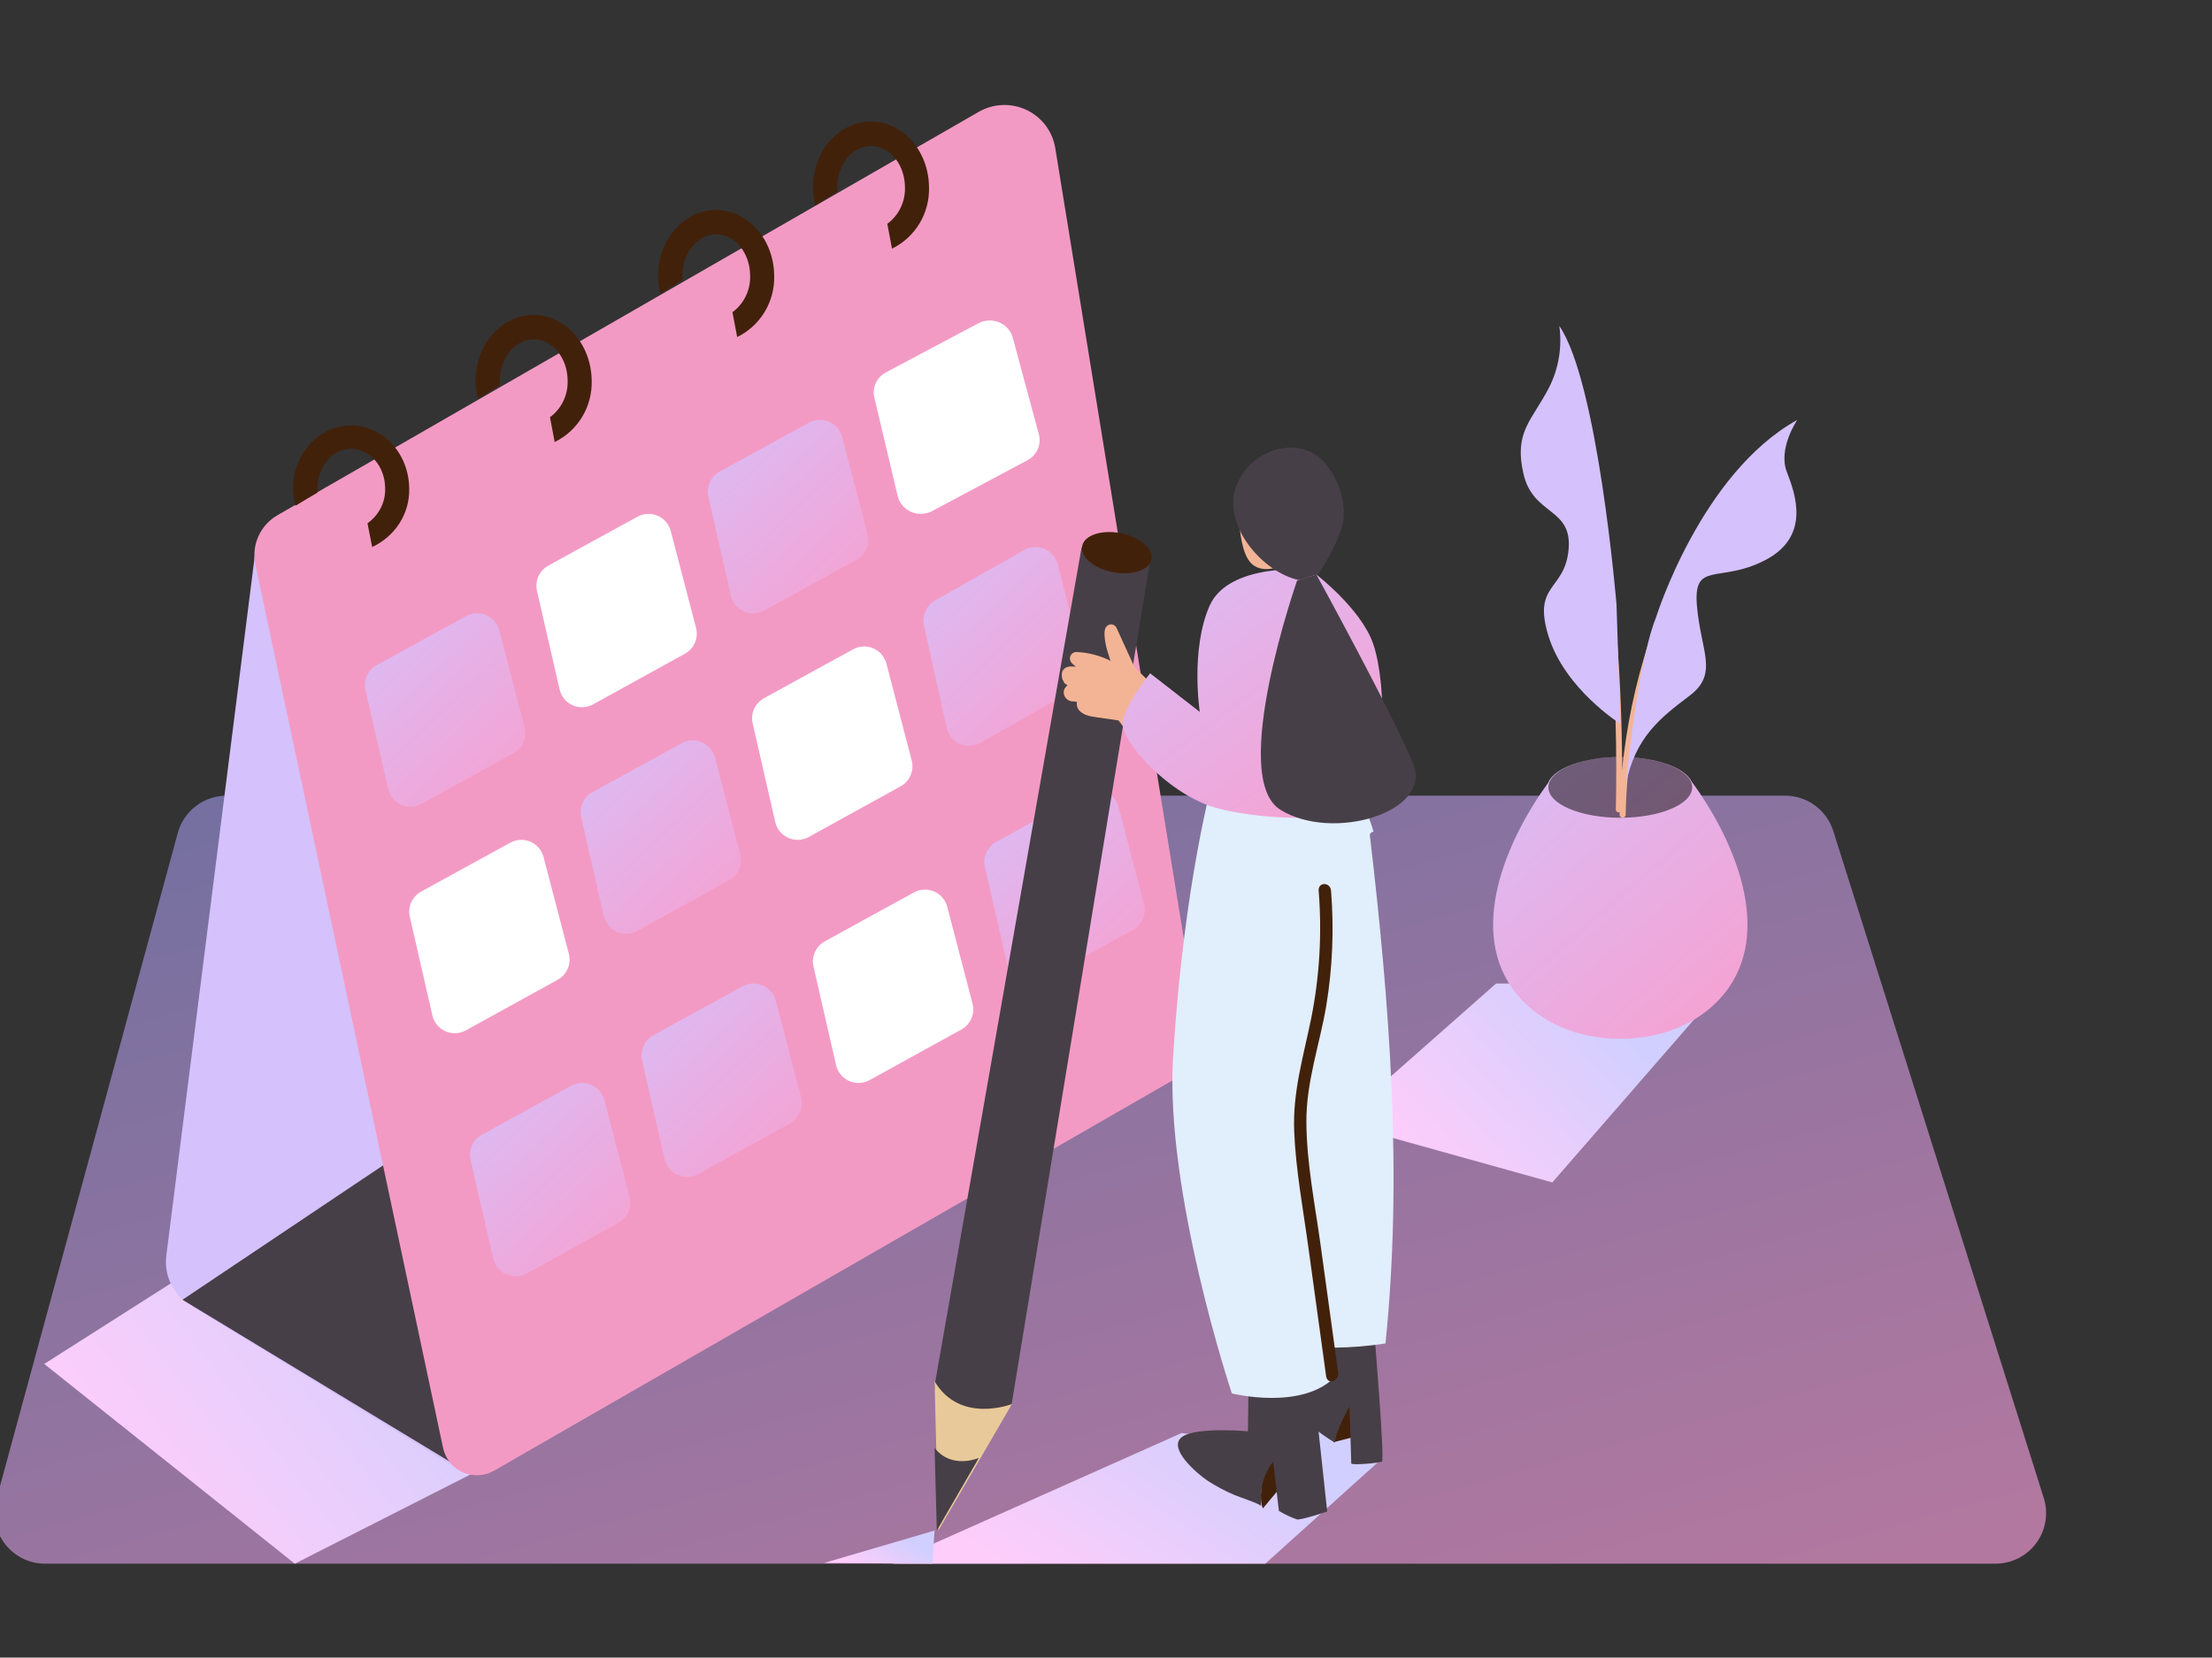 <svg width="435" height="326" viewBox="0 0 435 326" fill="none" xmlns="http://www.w3.org/2000/svg">
<rect x="0" y="0" width="435" height="326" fill="#333333" stroke="none"/>
<g clip-path="url(#clip0)">
<path d="M44.571 156.48H351.047C353.163 156.483 355.222 157.16 356.927 158.411C358.632 159.663 359.893 161.425 360.528 163.441L401.913 294.587C402.384 296.076 402.497 297.655 402.243 299.196C401.99 300.736 401.376 302.196 400.453 303.456C399.53 304.716 398.323 305.741 396.929 306.448C395.536 307.155 393.995 307.525 392.432 307.527H8.875C7.343 307.528 5.833 307.176 4.46 306.499C3.087 305.821 1.888 304.837 0.959 303.621C0.029 302.406 -0.608 300.993 -0.902 299.492C-1.196 297.991 -1.14 296.442 -0.737 294.966L34.96 163.82C35.532 161.712 36.784 159.851 38.521 158.524C40.258 157.197 42.384 156.479 44.571 156.48Z" fill="url(#paint0_linear)" fill-opacity="0.8"/>
<path d="M248.827 307.527L271.875 286.767L267.861 278.593L254.283 276.013L251.162 284.187L232.355 281.836L175.087 307.382L175.945 307.527H248.827Z" fill="url(#paint1_linear)"/>
<path d="M54.541 239.067L8.7 268.244L57.971 307.527L117.45 277.328" fill="url(#paint2_linear)"/>
<path d="M294.213 193.427L263.175 220.81L305.271 232.547L339.3 193.427" fill="url(#paint3_linear)"/>
<path d="M332.66 153.698C331.347 150.941 325.557 148.873 318.609 148.873C311.661 148.873 305.584 151.058 304.474 153.92C296.308 165.111 288.262 183.336 298.302 195.555C303.077 201.396 310.61 204.176 318.048 204.293H319.242C326.679 204.176 334.188 201.384 338.976 195.555C349.075 183.254 340.862 164.866 332.66 153.698Z" fill="url(#paint4_linear)"/>
<path opacity="0.5" d="M318.637 160.827C326.445 160.827 332.775 158.151 332.775 154.85C332.775 151.549 326.445 148.873 318.637 148.873C310.83 148.873 304.5 151.549 304.5 154.85C304.5 158.151 310.83 160.827 318.637 160.827Z" fill="black"/>
<path d="M334.905 102.849C326.058 117.729 320.625 134.359 318.992 151.556C318.992 130.746 317.065 109.98 313.238 89.518C313.107 88.796 312.044 89.104 312.116 89.826C316.396 112.695 318.288 135.94 317.762 159.193C317.759 159.283 317.777 159.372 317.817 159.453C317.856 159.533 317.915 159.603 317.989 159.656C318.062 159.709 318.147 159.743 318.237 159.755C318.326 159.767 318.418 159.757 318.503 159.726C318.503 159.891 318.503 160.069 318.503 160.235C318.503 160.392 318.565 160.542 318.677 160.653C318.789 160.764 318.941 160.827 319.099 160.827C319.258 160.827 319.41 160.764 319.522 160.653C319.633 160.542 319.696 160.392 319.696 160.235C320.102 140.219 325.706 120.646 335.968 103.406C336.042 103.266 336.058 103.103 336.011 102.952C335.964 102.801 335.858 102.675 335.717 102.601C335.576 102.527 335.412 102.512 335.259 102.558C335.107 102.605 334.98 102.71 334.905 102.849Z" fill="#F3B496"/>
<path d="M325.659 121.438C325.659 121.438 334.494 93.08 353.438 82.587C353.438 82.587 349.597 88.213 351.392 92.819C353.188 97.424 356.006 105.615 347.04 110.209C338.074 114.803 332.948 110.209 333.71 119.159C334.471 128.109 338.026 132.465 332.283 136.81C326.539 141.154 321.58 144.941 319.725 154.307C319.737 154.319 321.901 130.863 325.659 121.438Z" fill="#D5C1FC"/>
<path d="M317.896 118.894C317.896 118.894 314.262 75.134 306.651 64.113C307.235 68.34 306.49 72.646 304.522 76.421C301.229 82.747 297.7 84.939 299.594 93.184C301.488 101.428 309.204 99.784 308.475 108.029C307.745 116.273 301.299 114.713 304.522 125.114C307.745 135.515 318.638 142.353 318.638 142.353" fill="#D5C1FC"/>
<path d="M90.263 289.053L37.197 256.525C35.611 255.526 34.343 254.084 33.547 252.374C32.752 250.664 32.462 248.758 32.713 246.885L50.323 107.58L90.263 289.053Z" fill="#D5C1FC"/>
<path d="M35.888 255.621L101.138 211.9L91.082 289.053L35.888 255.621Z" fill="#473F47"/>
<path d="M50.222 111.044L87.135 284.77C87.356 285.816 87.823 286.795 88.497 287.626C89.171 288.458 90.033 289.118 91.012 289.553C91.992 289.989 93.061 290.187 94.132 290.131C95.203 290.075 96.245 289.767 97.174 289.232L232.028 211.649C233.419 210.849 234.532 209.646 235.221 208.201C235.91 206.756 236.142 205.136 235.886 203.556L207.522 29.118C207.259 27.506 206.608 25.981 205.624 24.675C204.64 23.37 203.352 22.322 201.871 21.621C200.391 20.921 198.762 20.589 197.124 20.655C195.487 20.721 193.89 21.181 192.471 21.998L54.58 101.314C52.916 102.27 51.598 103.726 50.815 105.474C50.032 107.222 49.824 109.172 50.222 111.044Z" fill="#F39AC4"/>
<path d="M69.031 83.673C62.747 83.673 57.638 89.222 57.638 96.038C57.645 97.194 57.804 98.345 58.112 99.463L58.586 99.177C59.855 98.389 61.159 97.636 62.415 96.894C62.415 96.62 62.415 96.346 62.415 96.061C62.415 91.756 65.403 88.263 69.078 88.263C72.753 88.263 75.74 91.768 75.74 96.061C75.782 97.388 75.487 98.705 74.882 99.899C74.277 101.092 73.38 102.126 72.267 102.911C72.567 104.433 72.876 105.989 73.192 107.58C75.426 106.54 77.301 104.9 78.593 102.859C79.884 100.818 80.536 98.461 80.471 96.072C80.423 89.21 75.314 83.673 69.031 83.673Z" fill="#42210B"/>
<path d="M104.918 61.94C98.635 61.94 93.525 67.741 93.525 74.866C93.532 76.075 93.692 77.278 93.999 78.447L94.473 78.149C95.742 77.325 97.046 76.537 98.302 75.761C98.302 75.475 98.302 75.189 98.302 74.89C98.302 70.39 101.29 66.738 104.965 66.738C108.64 66.738 111.628 70.402 111.628 74.89C111.669 76.278 111.375 77.655 110.77 78.903C110.164 80.15 109.267 81.231 108.154 82.052C108.455 83.643 108.763 85.27 109.079 86.933C111.313 85.846 113.189 84.132 114.48 81.998C115.771 79.864 116.423 77.4 116.358 74.902C116.311 67.729 111.201 61.94 104.918 61.94Z" fill="#42210B"/>
<path d="M140.805 41.293C134.522 41.293 129.413 47.094 129.413 54.22C129.42 55.428 129.579 56.632 129.887 57.8L130.361 57.502C131.63 56.678 132.934 55.891 134.19 55.115C134.19 54.828 134.19 54.542 134.19 54.243C134.19 49.744 137.178 46.091 140.853 46.091C144.528 46.091 147.515 49.756 147.515 54.243C147.557 55.631 147.262 57.008 146.657 58.256C146.052 59.504 145.154 60.584 144.042 61.405C144.342 62.996 144.65 64.624 144.967 66.287C147.201 65.199 149.076 63.485 150.367 61.351C151.658 59.217 152.311 56.753 152.246 54.255C152.21 47.094 147.089 41.293 140.805 41.293Z" fill="#42210B"/>
<path d="M171.255 23.907C164.972 23.907 159.862 29.707 159.862 36.833C159.87 38.042 160.029 39.245 160.337 40.414L160.811 40.115C162.079 39.292 163.383 38.504 164.64 37.728C164.64 37.442 164.64 37.155 164.64 36.857C164.64 32.357 167.627 28.705 171.303 28.705C174.978 28.705 177.965 32.369 177.965 36.857C178.007 38.245 177.712 39.622 177.107 40.87C176.502 42.117 175.604 43.198 174.492 44.018C174.792 45.61 175.1 47.237 175.416 48.9C177.651 47.812 179.526 46.099 180.817 43.965C182.108 41.831 182.76 39.367 182.695 36.869C182.66 29.695 177.538 23.907 171.255 23.907Z" fill="#42210B"/>
<path d="M74.072 130.828C78.37 128.462 86.422 124.026 91.679 121.163C92.281 120.838 92.949 120.654 93.632 120.624C94.316 120.595 94.997 120.721 95.624 120.994C96.251 121.266 96.809 121.677 97.254 122.196C97.698 122.716 98.019 123.329 98.192 123.99L103.165 143.036C103.419 144.005 103.343 145.031 102.949 145.952C102.554 146.873 101.864 147.637 100.986 148.122L82.905 158.094C82.294 158.431 81.614 158.621 80.917 158.65C80.22 158.679 79.526 158.546 78.889 158.261C78.252 157.977 77.69 157.549 77.246 157.011C76.803 156.473 76.491 155.84 76.334 155.161L71.893 135.772C71.671 134.824 71.763 133.828 72.156 132.937C72.549 132.045 73.222 131.305 74.072 130.828Z" fill="url(#paint5_linear)"/>
<path d="M107.784 111.268C112.083 108.902 120.134 104.466 125.392 101.603C125.993 101.278 126.661 101.094 127.345 101.064C128.028 101.035 128.709 101.161 129.337 101.433C129.964 101.706 130.521 102.117 130.966 102.636C131.411 103.156 131.732 103.769 131.904 104.43L136.877 123.476C137.132 124.445 137.056 125.471 136.661 126.392C136.266 127.313 135.576 128.077 134.698 128.562L116.618 138.534C116.007 138.871 115.326 139.061 114.629 139.09C113.932 139.118 113.238 138.986 112.601 138.701C111.964 138.417 111.402 137.989 110.959 137.451C110.515 136.913 110.203 136.28 110.046 135.601L105.606 116.212C105.383 115.264 105.476 114.268 105.869 113.377C106.262 112.485 106.934 111.745 107.784 111.268Z" fill="white"/>
<path d="M141.466 92.794C145.769 90.428 153.829 85.993 159.092 83.13C159.694 82.805 160.363 82.62 161.047 82.591C161.731 82.561 162.413 82.688 163.041 82.96C163.669 83.232 164.227 83.644 164.672 84.163C165.118 84.682 165.439 85.296 165.611 85.957L170.59 105.002C170.845 105.971 170.769 106.998 170.374 107.919C169.979 108.84 169.287 109.604 168.409 110.089L150.309 120.061C149.697 120.397 149.016 120.587 148.318 120.616C147.62 120.645 146.925 120.512 146.288 120.228C145.65 119.944 145.088 119.516 144.644 118.978C144.2 118.44 143.887 117.806 143.73 117.127L139.321 97.727C139.098 96.784 139.186 95.794 139.573 94.905C139.959 94.016 140.623 93.276 141.466 92.794Z" fill="url(#paint6_linear)"/>
<path d="M174.237 73.229C178.678 70.864 186.998 66.43 192.43 63.569C193.052 63.244 193.742 63.06 194.448 63.031C195.154 63.001 195.858 63.128 196.506 63.4C197.154 63.672 197.73 64.083 198.19 64.602C198.649 65.121 198.981 65.734 199.159 66.395L204.298 85.43C204.561 86.399 204.482 87.424 204.074 88.345C203.667 89.266 202.953 90.029 202.046 90.514L183.364 100.481C182.73 100.826 182.02 101.023 181.292 101.055C180.565 101.088 179.839 100.955 179.174 100.667C178.509 100.38 177.923 99.946 177.463 99.4C177.003 98.855 176.682 98.212 176.525 97.525L171.937 78.147C171.717 77.197 171.823 76.204 172.238 75.317C172.653 74.43 173.354 73.697 174.237 73.229Z" fill="white"/>
<path d="M82.772 175.381C87.07 173.015 95.122 168.579 100.379 165.716C100.981 165.391 101.649 165.207 102.332 165.178C103.016 165.148 103.697 165.274 104.324 165.547C104.952 165.819 105.509 166.23 105.954 166.75C106.399 167.269 106.719 167.882 106.892 168.544L111.865 187.589C112.119 188.558 112.043 189.584 111.649 190.506C111.254 191.427 110.564 192.19 109.686 192.676L91.606 202.648C90.995 202.984 90.314 203.174 89.617 203.203C88.92 203.232 88.226 203.099 87.589 202.815C86.952 202.53 86.39 202.102 85.947 201.564C85.503 201.026 85.191 200.393 85.034 199.714L80.594 180.326C80.371 179.377 80.463 178.382 80.856 177.49C81.249 176.598 81.922 175.858 82.772 175.381Z" fill="white"/>
<path d="M116.485 155.821C120.783 153.455 128.835 149.019 134.092 146.156C134.694 145.831 135.361 145.647 136.045 145.617C136.728 145.588 137.409 145.714 138.037 145.987C138.664 146.259 139.221 146.67 139.666 147.19C140.111 147.709 140.432 148.322 140.604 148.984L145.577 168.029C145.832 168.998 145.756 170.024 145.361 170.945C144.967 171.867 144.276 172.63 143.399 173.115L125.318 183.088C124.707 183.424 124.026 183.614 123.329 183.643C122.632 183.672 121.938 183.539 121.301 183.254C120.665 182.97 120.102 182.542 119.659 182.004C119.216 181.466 118.903 180.833 118.746 180.154L114.306 160.766C114.084 159.817 114.176 158.822 114.569 157.93C114.962 157.038 115.634 156.298 116.485 155.821Z" fill="url(#paint7_linear)"/>
<path d="M150.197 137.348C154.495 134.982 162.547 130.546 167.804 127.683C168.406 127.358 169.074 127.173 169.757 127.144C170.441 127.115 171.122 127.241 171.749 127.513C172.377 127.786 172.934 128.197 173.379 128.716C173.823 129.235 174.144 129.849 174.317 130.51L179.29 149.555C179.544 150.525 179.468 151.551 179.074 152.472C178.679 153.393 177.989 154.157 177.111 154.642L159.03 164.614C158.419 164.95 157.739 165.14 157.042 165.169C156.345 165.198 155.651 165.065 155.014 164.781C154.377 164.497 153.815 164.069 153.371 163.531C152.928 162.993 152.616 162.36 152.459 161.681L148.018 142.292C147.796 141.344 147.888 140.348 148.281 139.456C148.674 138.565 149.347 137.824 150.197 137.348Z" fill="white"/>
<path d="M183.909 118.079C188.208 115.646 196.259 111.083 201.517 108.139C202.118 107.804 202.786 107.615 203.47 107.584C204.153 107.554 204.834 107.684 205.462 107.964C206.089 108.244 206.646 108.667 207.091 109.201C207.536 109.735 207.857 110.366 208.029 111.047L213.002 130.636C213.257 131.633 213.181 132.689 212.786 133.636C212.391 134.584 211.701 135.369 210.823 135.868L192.743 146.125C192.132 146.471 191.451 146.666 190.754 146.696C190.057 146.726 189.363 146.589 188.726 146.297C188.089 146.004 187.527 145.564 187.084 145.011C186.64 144.457 186.328 143.806 186.171 143.108L181.731 123.165C181.508 122.19 181.601 121.166 181.994 120.249C182.387 119.331 183.059 118.57 183.909 118.079Z" fill="url(#paint8_linear)"/>
<path d="M94.735 223.194C99.033 220.828 107.085 216.392 112.342 213.53C112.943 213.204 113.611 213.02 114.295 212.991C114.978 212.961 115.659 213.088 116.287 213.36C116.914 213.632 117.471 214.044 117.916 214.563C118.361 215.082 118.682 215.696 118.854 216.357L123.827 235.402C124.082 236.371 124.006 237.398 123.611 238.319C123.217 239.24 122.526 240.003 121.649 240.489L103.568 250.461C102.957 250.797 102.276 250.987 101.579 251.016C100.882 251.045 100.188 250.912 99.551 250.628C98.915 250.343 98.352 249.916 97.909 249.378C97.466 248.84 97.153 248.206 96.996 247.527L92.556 228.139C92.334 227.19 92.426 226.195 92.819 225.303C93.212 224.411 93.884 223.671 94.735 223.194Z" fill="url(#paint9_linear)"/>
<path d="M128.447 203.634C132.745 201.269 140.797 196.833 146.054 193.97C146.656 193.645 147.324 193.46 148.007 193.431C148.691 193.402 149.372 193.528 149.999 193.8C150.627 194.073 151.184 194.484 151.629 195.003C152.073 195.522 152.394 196.136 152.567 196.797L157.54 215.842C157.794 216.812 157.718 217.838 157.324 218.759C156.929 219.68 156.239 220.444 155.361 220.929L137.28 230.901C136.669 231.237 135.989 231.427 135.292 231.456C134.595 231.485 133.901 231.352 133.264 231.068C132.627 230.784 132.065 230.356 131.621 229.818C131.178 229.28 130.866 228.646 130.709 227.967L126.268 208.579C126.046 207.63 126.138 206.635 126.531 205.743C126.924 204.851 127.597 204.111 128.447 203.634Z" fill="url(#paint10_linear)"/>
<path d="M162.148 185.164C166.447 182.798 174.502 178.36 179.762 175.497C180.364 175.171 181.032 174.987 181.716 174.958C182.399 174.928 183.081 175.054 183.708 175.327C184.336 175.599 184.893 176.011 185.338 176.53C185.783 177.05 186.104 177.663 186.277 178.325L191.252 197.376C191.507 198.345 191.431 199.372 191.036 200.293C190.641 201.215 189.95 201.979 189.073 202.464L170.996 212.428C170.385 212.764 169.704 212.954 169.007 212.983C168.31 213.012 167.615 212.879 166.978 212.594C166.341 212.31 165.779 211.882 165.335 211.344C164.891 210.806 164.579 210.172 164.422 209.493L159.98 190.099C159.759 189.153 159.851 188.161 160.242 187.271C160.633 186.382 161.301 185.642 162.148 185.164Z" fill="white"/>
<path d="M195.88 165.601C200.177 163.235 208.227 158.799 213.483 155.936C214.084 155.611 214.752 155.427 215.435 155.397C216.118 155.368 216.799 155.494 217.426 155.767C218.054 156.039 218.611 156.45 219.055 156.97C219.5 157.489 219.821 158.102 219.993 158.764L224.965 177.809C225.22 178.778 225.143 179.804 224.749 180.726C224.355 181.647 223.664 182.41 222.787 182.896L204.711 192.868C204.1 193.204 203.419 193.394 202.723 193.423C202.026 193.452 201.332 193.319 200.695 193.035C200.059 192.75 199.497 192.322 199.053 191.784C198.61 191.246 198.298 190.613 198.141 189.934L193.69 170.534C193.471 169.586 193.567 168.592 193.962 167.702C194.357 166.813 195.03 166.076 195.88 165.601Z" fill="url(#paint11_linear)"/>
<path d="M196.383 280.114C196.865 279.45 198.438 276.726 198.954 276.098L226.2 110.162C226.2 110.162 214.309 111.797 212.712 107.58L183.788 272.521C184.116 275.032 184.339 277.543 184.527 280.066L193.66 283.62C194.392 282.323 195.31 281.141 196.383 280.114Z" fill="#473F47"/>
<path d="M199.013 276.119C199.013 276.119 188.847 280.151 183.788 271.667L184.525 301.007L199.013 276.119Z" fill="#E8CA9A"/>
<path d="M184.23 301.007L183.788 284.707C183.788 284.707 186.381 288.904 192.488 286.744L184.23 301.007Z" fill="#473F47"/>
<path d="M226.453 109.989C226.857 107.865 224.13 105.563 220.363 104.848C216.595 104.133 213.214 105.274 212.81 107.398C212.406 109.521 215.133 111.823 218.9 112.538C222.668 113.254 226.049 112.112 226.453 109.989Z" fill="#42210B"/>
<path d="M262.292 283.62L268.612 282.004L267.626 274.927C267.626 274.927 260.838 275.941 262.292 283.62Z" fill="#42210B"/>
<path d="M270.309 262.571C270.309 262.571 272.334 287.171 271.779 287.448C271.223 287.725 265.728 288.232 265.728 287.798C265.728 287.363 265.404 276.607 265.404 276.607C265.404 276.607 262.64 281.358 262.512 283.734C262.512 283.734 255.93 279.827 254.704 276.692C253.477 273.557 257.515 260.425 259.053 259.713" fill="#473F47"/>
<path d="M248.35 296.66L254.475 289.327L250.49 283.62C250.49 283.62 246.745 292.876 248.35 296.66Z" fill="#42210B"/>
<path d="M257.888 268.407L261 297.269C261 297.269 255.976 298.956 255.061 298.826C253.817 298.389 252.623 297.824 251.498 297.14L250.381 287.503C250.381 287.503 247.495 290.369 248.006 296.22C248.006 295.819 243.409 294.309 242.815 294.037C240.94 293.246 239.139 292.291 237.434 291.183C235.665 290.004 229.12 284.59 232.683 282.443C235.676 280.626 245.416 281.487 245.416 281.487L245.559 269.563" fill="#473F47"/>
<path d="M269.406 164.433C269.382 164.33 269.382 164.223 269.407 164.12C269.431 164.018 269.479 163.922 269.548 163.841C269.616 163.76 269.702 163.696 269.799 163.653C269.897 163.61 270.003 163.59 270.11 163.595C269.446 161.061 268.335 158.664 266.828 156.513L238.562 153.22C238.562 153.22 232.883 173.202 230.7 207.643C229.005 234.341 242.249 274.045 242.249 274.045C242.249 274.045 255.959 277.48 262.533 270.788L262.27 265.04C265.683 265.013 269.089 264.737 272.46 264.214C275.872 231.048 273.295 197.481 269.406 164.433Z" fill="#E1EEFB"/>
<path d="M263.158 269.947L259.711 244.931C258.619 236.974 256.953 228.79 256.907 220.725C256.861 212.661 259.538 205.43 260.825 197.735C262.047 190.288 262.36 182.712 261.756 175.185C261.618 173.433 259.194 173.421 259.32 175.185C260.001 183.605 259.501 192.083 257.838 200.355C256.321 207.753 254.195 214.757 254.506 222.453C254.816 230.148 256.298 237.939 257.344 245.658L260.791 270.674C261.055 272.413 263.399 271.674 263.158 269.947Z" fill="#42210B"/>
<path d="M233.483 142.365C232.622 141.412 231.738 140.482 230.854 139.564L230.783 139.457C228.429 136.55 225.872 133.817 223.133 131.279L219.596 123.543C219.522 123.355 219.402 123.19 219.247 123.062C219.092 122.934 218.907 122.848 218.71 122.812C218.513 122.776 218.31 122.792 218.121 122.857C217.932 122.923 217.762 123.036 217.628 123.186C216.696 123.996 217.545 127.429 217.899 128.442C218.252 129.456 217.616 127.632 218.028 128.824C218.099 129.027 218.311 129.932 218.488 130.016C216.359 128.929 214.023 128.319 211.639 128.228C211.422 128.233 211.21 128.295 211.023 128.407C210.836 128.52 210.682 128.679 210.574 128.869C210.466 129.06 210.408 129.276 210.407 129.495C210.406 129.715 210.461 129.931 210.566 130.123C210.84 130.515 211.189 130.848 211.592 131.101H211.333C209.682 130.874 208.421 131.589 208.904 133.485C208.948 133.65 209.024 133.804 209.128 133.938C209.178 134.121 209.275 134.287 209.41 134.419C209.545 134.551 209.712 134.644 209.894 134.689L209.812 134.903C209.607 135.062 209.442 135.269 209.331 135.505C209.22 135.741 209.167 136.001 209.175 136.262C209.197 136.506 209.267 136.742 209.38 136.959C209.493 137.175 209.646 137.367 209.833 137.523C210.019 137.679 210.233 137.797 210.465 137.869C210.696 137.941 210.939 137.966 211.179 137.943L211.781 138.038C211.533 139.719 213.03 140.613 214.622 140.899C216.413 141.221 218.158 141.376 219.95 141.686L223.286 145.918C224.182 147.11 225.455 149.637 226.988 149.935C228.52 150.233 229.227 147.801 227.648 147.551C227.978 147.61 227.436 147.229 227.318 147.062C227.023 146.669 226.716 146.299 226.398 145.87C227.229 146.947 228.247 147.86 229.404 148.564C229.618 148.681 229.862 148.733 230.105 148.714C230.347 148.694 230.58 148.604 230.773 148.454C230.966 148.304 231.112 148.101 231.194 147.868C231.275 147.636 231.288 147.385 231.231 147.145C230.965 146.182 230.614 145.244 230.182 144.344C230.413 144.16 230.579 143.905 230.654 143.617L230.783 143.736C231.017 143.927 231.309 144.028 231.609 144.022L231.797 144.225C232.787 145.357 234.544 143.569 233.483 142.365Z" fill="#F3B496"/>
<path d="M257.631 112.023C257.631 112.023 241.624 110.544 237.85 119.18C234.077 127.815 235.94 140.005 235.94 140.005L226.179 132.419C226.179 132.419 221.374 138.383 220.788 141.961C220.202 145.539 229.905 156.56 239.643 159.017C249.381 161.474 266.994 162.19 269.76 156.202C272.526 150.215 272.725 132.192 269.49 125.251C266.256 118.309 257.631 112.023 257.631 112.023Z" fill="url(#paint12_linear)"/>
<path d="M243.676 96.713C243.676 96.713 242.893 108.331 246.353 111.05C249.812 113.769 255.563 109.296 255.563 109.296" fill="#F3B496"/>
<path d="M246.747 90.609C245.155 91.882 243.917 93.554 243.158 95.46C240.144 103.112 248.267 112.62 255.517 114.1L259.285 112.887C259.285 112.887 264.262 105.453 264.262 101.281C264.3 97.25 262.775 93.366 260.015 90.463C256.127 86.837 250.588 87.553 246.747 90.609Z" fill="#473F47"/>
<path d="M255.076 114.183C255.076 114.183 241.569 152.824 251.747 159.224C261.925 165.625 281.782 159.791 277.905 150.214C274.029 140.636 258.881 113.013 258.881 113.013" fill="#473F47"/>
<path d="M183.788 301.007L162.038 307.39L183.366 307.527L183.788 301.007Z" fill="url(#paint13_linear)"/>
</g>
<defs>
<linearGradient id="paint0_linear" x1="435.455" y1="297.764" x2="367.42" y2="54.17" gradientUnits="userSpaceOnUse">
<stop stop-color="#D58ABB"/>
<stop offset="1" stop-color="#817FBC"/>
</linearGradient>
<linearGradient id="paint1_linear" x1="223.495" y1="267.385" x2="195.937" y2="307.689" gradientUnits="userSpaceOnUse">
<stop stop-color="#D1CFFF"/>
<stop offset="1" stop-color="#FFCDFA"/>
<stop offset="1" stop-color="#FFCDFA"/>
</linearGradient>
<linearGradient id="paint2_linear" x1="63.091" y1="220.323" x2="1.269" y2="267.086" gradientUnits="userSpaceOnUse">
<stop stop-color="#D1CFFF"/>
<stop offset="1" stop-color="#FFCDFA"/>
<stop offset="1" stop-color="#FFCDFA"/>
</linearGradient>
<linearGradient id="paint3_linear" x1="301.248" y1="182.716" x2="264.642" y2="216.636" gradientUnits="userSpaceOnUse">
<stop stop-color="#D1CFFF"/>
<stop offset="1" stop-color="#FFCDFA"/>
<stop offset="1" stop-color="#FFCDFA"/>
</linearGradient>
<linearGradient id="paint4_linear" x1="314.514" y1="118.388" x2="374.506" y2="188.05" gradientUnits="userSpaceOnUse">
<stop stop-color="#D5C1FC"/>
<stop offset="1" stop-color="#FB9CCB"/>
</linearGradient>
<linearGradient id="paint5_linear" x1="84.944" y1="99.699" x2="126.489" y2="144.015" gradientUnits="userSpaceOnUse">
<stop stop-color="#D5C1FC"/>
<stop offset="1" stop-color="#FB9CCB"/>
</linearGradient>
<linearGradient id="paint6_linear" x1="152.37" y1="61.666" x2="193.914" y2="105.982" gradientUnits="userSpaceOnUse">
<stop stop-color="#D5C1FC"/>
<stop offset="1" stop-color="#FB9CCB"/>
</linearGradient>
<linearGradient id="paint7_linear" x1="127.357" y1="124.692" x2="168.902" y2="169.008" gradientUnits="userSpaceOnUse">
<stop stop-color="#D5C1FC"/>
<stop offset="1" stop-color="#FB9CCB"/>
</linearGradient>
<linearGradient id="paint8_linear" x1="194.782" y1="86.061" x2="237.574" y2="130.44" gradientUnits="userSpaceOnUse">
<stop stop-color="#D5C1FC"/>
<stop offset="1" stop-color="#FB9CCB"/>
</linearGradient>
<linearGradient id="paint9_linear" x1="105.607" y1="192.066" x2="147.152" y2="236.382" gradientUnits="userSpaceOnUse">
<stop stop-color="#D5C1FC"/>
<stop offset="1" stop-color="#FB9CCB"/>
</linearGradient>
<linearGradient id="paint10_linear" x1="139.319" y1="172.506" x2="180.864" y2="216.822" gradientUnits="userSpaceOnUse">
<stop stop-color="#D5C1FC"/>
<stop offset="1" stop-color="#FB9CCB"/>
</linearGradient>
<linearGradient id="paint11_linear" x1="206.745" y1="134.472" x2="248.289" y2="178.788" gradientUnits="userSpaceOnUse">
<stop stop-color="#D5C1FC"/>
<stop offset="1" stop-color="#FB9CCB"/>
</linearGradient>
<linearGradient id="paint12_linear" x1="242.106" y1="85.028" x2="293.369" y2="153.957" gradientUnits="userSpaceOnUse">
<stop stop-color="#D5C1FC"/>
<stop offset="1" stop-color="#FB9CCB"/>
</linearGradient>
<linearGradient id="paint13_linear" x1="172.916" y1="299.221" x2="167.398" y2="307.986" gradientUnits="userSpaceOnUse">
<stop stop-color="#D1CFFF"/>
<stop offset="1" stop-color="#FFCDFA"/>
<stop offset="1" stop-color="#FFCDFA"/>
</linearGradient>
<clipPath id="clip0">
<rect width="435" height="326" fill="white"/>
</clipPath>
</defs>
</svg>

